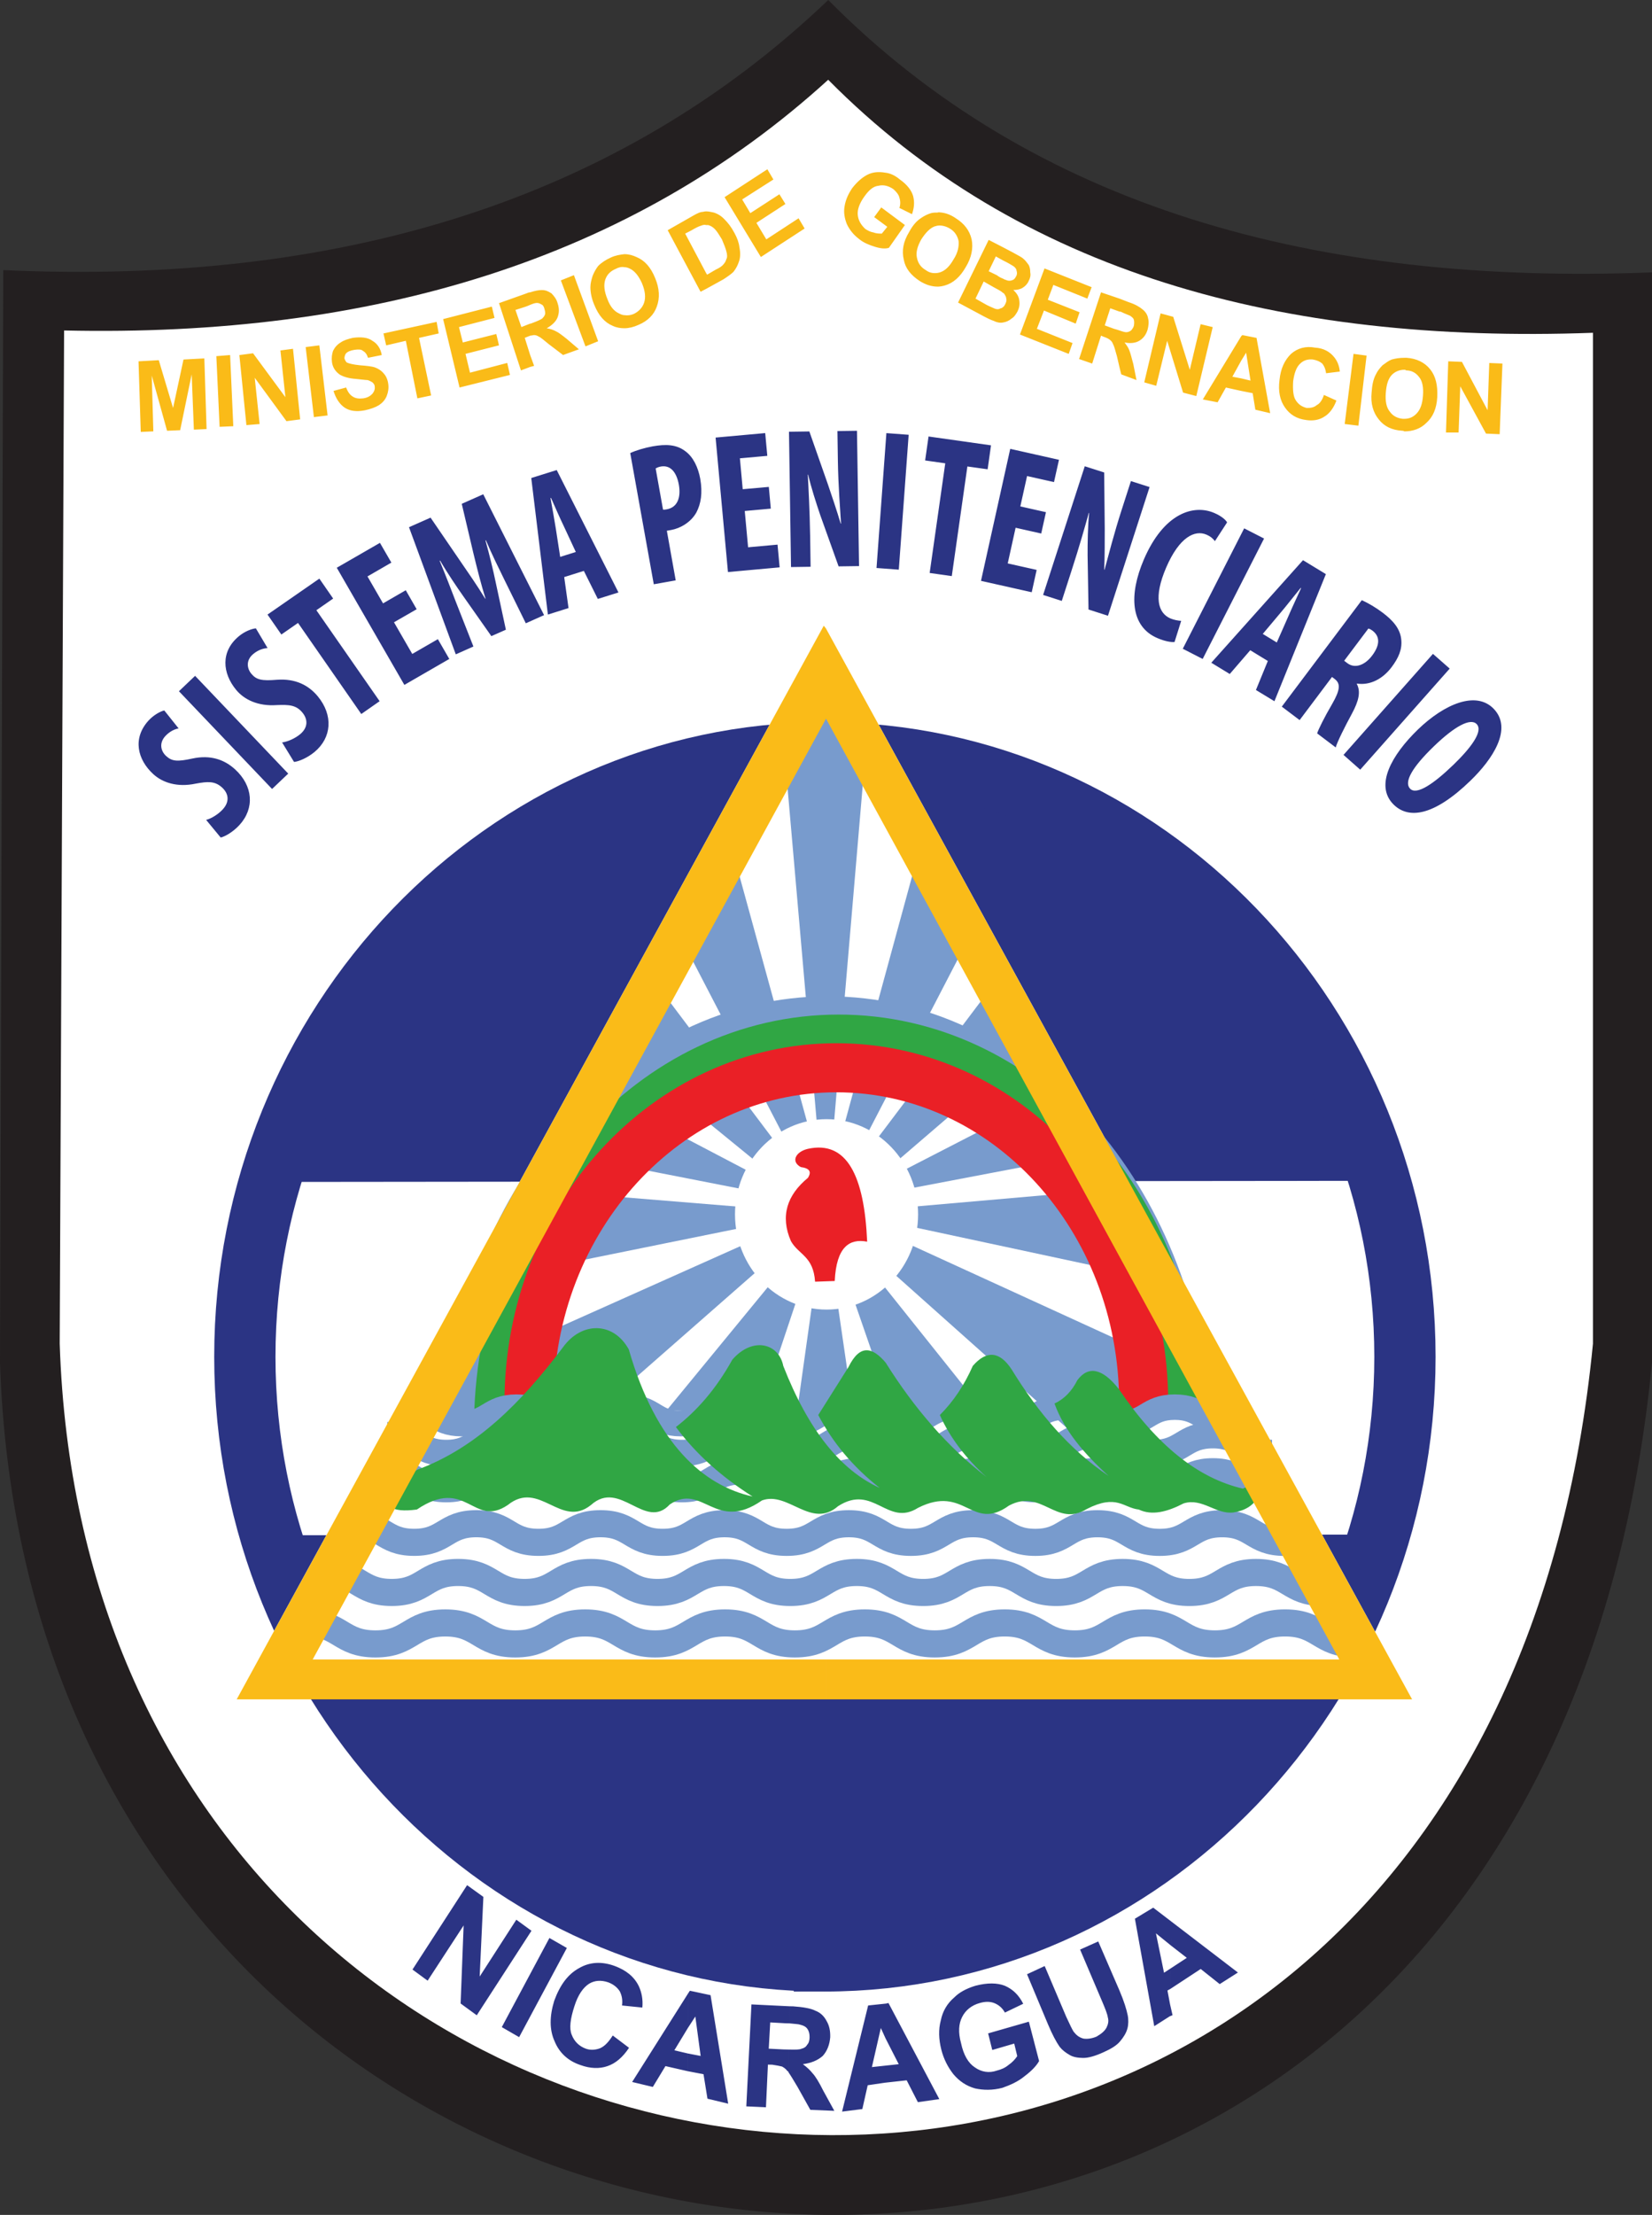 <svg xmlns="http://www.w3.org/2000/svg" width="350" height="468.979"><rect width="100%" height="100%" fill="#333333" stroke="none"/><path d="M.69 57.19C71.715 60.454 130.887 42.576 175.477 0 219.106 44.042 278.968 60.453 350 57.672V288.51c-24.95 256.64-342.7 224.06-350 0L.69 57.19z" fill="#231f20"/><path d="M13.578 69.975c65.215 1.458 119.996-14.962 161.888-53.087C215.95 57.786 271.55 72.866 337.49 70.464V284.51c-23.24 238.325-318.122 208.047-324.84 0l.928-214.535z" fill="#fff"/><path d="M174.66 415.196c67.762 0 122.997-57.444 122.997-127.902 0-70.46-55.235-127.895-122.997-127.895-67.677 0-122.786 57.435-122.786 127.894 0 70.458 55.11 127.902 122.786 127.902" fill="#2b3484"/><path d="M174.66 415.196c67.762 0 122.997-57.444 122.997-127.902 0-70.46-55.235-127.895-122.997-127.895-67.677 0-122.786 57.435-122.786 127.894 0 70.458 55.11 127.902 122.786 127.902z" fill="none" stroke="#2b3484" stroke-width="2.293"/><path d="M56.873 250.266l235.457-.244c6.5 25.456 6.254 50.43-.236 74.91l-234.54.134c-8.36-25.692-6.615-51.046-.68-74.8" fill="#fff"/><path d="M174.66 415.196c67.762 0 122.997-57.444 122.997-127.902 0-70.46-55.235-127.895-122.997-127.895-67.677 0-122.786 57.435-122.786 127.894 0 70.458 55.11 127.902 122.786 127.902z" fill="none" stroke="#2b3484" stroke-width="12.981"/><path d="M174.526 132.48L50.14 359.803h249.035l-124.16-226.708-.49-.615z" fill="#fff"/><path d="M29.822 91.456l-.472-14.953 4.29-.236 3.026 10.123 2.21-10.266 4.416-.236.472 14.96-2.69.128-.463-11.717-2.443 11.834-2.773.118-3.246-11.69.338 11.816-2.664.118zM45.836 75.41l.69 14.962 2.9-.126-.674-15.07-2.916.235zM52.205 90.01l-1.492-14.827 2.9-.38 6.852 9.298-1.054-9.895 2.665-.354 1.517 14.946-2.9.38-6.726-9.188 1.037 9.794-2.798.228zM64.76 73.49l1.744 14.827 2.9-.354-1.746-14.835-2.9.362zM70.663 82.773l2.672-.725c.354.96.818 1.577 1.408 1.93.565.372 1.273.48 2.183.372.936-.127 1.526-.498 1.98-.978.363-.48.583-.96.473-1.576 0-.346-.245-.6-.473-.835-.228-.125-.598-.37-1.045-.488-.455 0-1.163-.118-2.428-.236-1.635-.118-2.655-.48-3.363-.86-1.06-.708-1.626-1.677-1.744-2.756-.11-.86 0-1.568.22-2.3.353-.71.825-1.324 1.626-1.805.708-.49 1.517-.725 2.57-.978 1.72-.236 3.23-.1 4.165.633 1.054.59 1.753 1.677 1.972 3.01l-2.91.58c-.226-.708-.563-1.188-1.044-1.44-.33-.363-1.028-.363-1.837-.245-.827.134-1.51.38-1.856.85-.135.254-.26.6-.26.962.125.38.26.615.48.86.455.227 1.4.455 2.798.598 1.492.118 2.537.22 3.237.472.69.253 1.39.717 1.86 1.323.465.49.81 1.332.912 2.175.118.85 0 1.694-.33 2.537-.336.843-.926 1.45-1.626 1.93-.817.498-1.854.852-3.01 1.096-1.862.363-3.253.127-4.323-.598-1.028-.717-1.83-1.93-2.31-3.507M88.426 84.35L85.98 72.16l-4.162.97-.574-2.528 11.262-2.445.438 2.445-4.164.944 2.562 12.188-2.916.616zM97.365 82.05l-3.48-14.483L104.2 64.92l.574 2.394-7.535 1.948.816 3.253 7.09-1.795.572 2.402-7.09 1.804.945 3.987 7.89-2.065.582 2.537-10.68 2.664zM112.325 61.897c1.053-.345 1.87-.48 2.453-.48.81 0 1.365.244 2.082.716.573.615 1.036 1.197 1.272 2.057.363 1.08.363 2.048 0 3.01-.337.86-1.17 1.685-2.31 2.31.802.117 1.383.344 1.847.58.572.245 1.398.86 2.443 1.703l2.537 2.166-3.354 1.213-3.026-2.3c-1.03-.844-1.728-1.443-2.074-1.57-.354-.235-.69-.353-1.037-.353-.245 0-.498.118-.835.118v-2.546h.118c1.28-.463 2.1-.834 2.444-1.08.21-.243.464-.487.573-.84.127-.364 0-.743-.11-1.198-.11-.48-.336-.86-.7-.97-.353-.244-.808-.362-1.272-.244-.11 0-.463.118-1.053.354v-2.647zm0 13.276v2.52l.834-.227-.835-2.293zm-1.956 3.254l-4.645-14.237 5.782-2.057c.245-.126.6-.236.818-.236v2.647c-.22.118-.573.244-.927.38l-2.192.707 1.256 3.626 1.863-.734v2.546c-.11.11-.346.11-.573.236l-.573.228 1.145 3.64v2.52l-1.956.735zM118.826 59.368l5.218 13.976 2.68-1.088-5.133-13.992-2.764 1.104zM132.285 53.817c.936 0 1.77.236 2.562.607 1.737.716 3.018 2.15 3.954 4.45.92 2.184 1.03 4.232.346 6.053-.58 1.668-1.863 3.017-3.852 3.852-1.037.48-2.073.724-3.01.724V66.73c.726.11 1.4 0 1.973-.253 1.037-.488 1.863-1.33 2.21-2.402.353-1.096.243-2.42-.465-4.122-.708-1.55-1.5-2.52-2.436-3.01-.447-.226-.826-.37-1.28-.37v-2.756zm-6.38 10.73c-.574-1.323-.82-2.646-.82-3.734 0-.86.246-1.686.473-2.41.346-.852.7-1.46 1.155-2.066.69-.716 1.627-1.323 2.672-1.795 1.037-.49 1.98-.615 2.9-.725v2.756c-.59-.11-1.155 0-1.863.37-1.138.49-1.837 1.223-2.2 2.294-.337 1.087-.228 2.42.472 4.105.59 1.585 1.39 2.53 2.436 3.017.464.235.8.37 1.155.37v2.774c-.8 0-1.62-.118-2.428-.49-1.745-.716-3.026-2.174-3.953-4.467M149.583 44.757c.573 0 1.045.127 1.61.236.834.245 1.644.742 2.318 1.467.717.725 1.41 1.568 2.108 2.9.582 1.08.936 2.04 1.037 3 .22 1.096.22 2.175-.1 3.018-.23.717-.583 1.45-1.156 2.175-.48.48-1.173.96-2.108 1.576l-3.71 2.047V57.79l.23.37 1.86-1.088c.81-.362 1.274-.725 1.493-.977.346-.354.582-.717.717-1.206.22-.355.22-.962 0-1.687-.135-.59-.48-1.44-.936-2.528-.59-.96-1.037-1.695-1.5-2.167-.472-.48-.936-.724-1.4-.85h-.463v-2.9zm-8.126 3.987l4.662-2.655c1.035-.59 1.845-1.097 2.544-1.206.337 0 .573-.127.92-.127v2.9c-.347-.126-.71 0-1.046.127-.455.118-1.172.472-2.2 1.078l-1.172.6 4.417 8.327v3.387l-1.155.6-6.97-13.033zM161.2 54.418l-7.687-12.67 9.062-5.908 1.28 2.167-6.616 4.223 1.727 2.9 6.162-3.996 1.272 2.057-6.145 3.996 2.1 3.498 6.835-4.467 1.28 2.166-9.27 6.035zM185.208 45.968l1.5-2.048 5.008 3.725-3.39 4.83c-.79.253-1.836.135-3-.236-1.163-.355-2.334-.835-3.245-1.57-1.28-.96-2.114-2.047-2.68-3.252-.463-1.206-.7-2.42-.463-3.743.236-1.44.818-2.655 1.627-3.852.936-1.205 1.99-2.183 3.16-2.798 1.13-.59 2.403-.708 3.81-.464 1.046.11 2.1.583 3.12 1.45 1.525 1.07 2.46 2.294 2.806 3.507.346 1.324.203 2.512-.236 3.836l-2.672-1.324c.236-.717.236-1.442 0-2.167-.126-.607-.59-1.197-1.264-1.804-1.054-.726-2.124-.98-3.16-.726-1.147.11-2.074.97-3.01 2.293-1.037 1.433-1.5 2.79-1.39 3.87.117 1.204.7 2.148 1.626 3.008.59.354 1.028.607 1.736.725.59.236 1.29.236 1.737.236l1.163-1.44-2.782-2.058zM198.666 45.006c.236-.126.557 0 .826 0 .928.118 1.964.48 3 1.205 1.746 1.09 2.91 2.53 3.364 4.47.363 1.794 0 3.86-1.264 5.9-1.163 2.056-2.672 3.38-4.417 3.868-.447.127-1.045.245-1.51.245v-2.908c.12 0 .355-.11.465-.11 1.155-.362 2.082-1.323 2.908-2.773.944-1.45 1.146-2.782 1.054-3.878-.236-1.07-.818-2.048-1.88-2.646-.792-.472-1.72-.717-2.546-.6v-2.772zm-6.043 4.105c.708-1.33 1.534-2.292 2.452-2.9.692-.48 1.4-.85 2.2-1.086.473-.118.945-.118 1.39-.118v2.773c-.218 0-.336.126-.572.126-1.037.362-1.955 1.315-2.9 2.773-.817 1.44-1.188 2.772-.935 3.86.227 1.188.817 2.04 1.88 2.655.783.59 1.61.724 2.528.59v2.908c-1.264 0-2.528-.38-3.81-1.19-1.87-1.23-3.034-2.67-3.37-4.483-.473-1.947-.12-3.86 1.137-5.91M212.498 52.357l2.082 1.096c1.037.598 1.855.97 2.21 1.315.462.37.8.86 1.154 1.332.236.472.328.97.328 1.576.127.607 0 1.197-.328 1.812-.245.6-.692 1.087-1.282 1.45-.58.362-1.298.463-1.98.463.682.617 1.17 1.35 1.264 2.185.135.86 0 1.56-.33 2.284-.344.614-.69 1.213-1.29 1.575-.572.49-1.136.725-1.828.843v-3.262c.21-.11.33-.354.456-.582.236-.488.354-.86.236-1.213 0-.362-.236-.716-.48-1.095-.102 0-.102-.118-.212-.118V59c.21.126.456.244.548.244.48.244.944.244 1.28.126.482-.126.71-.37.946-.86.236-.354.236-.834.092-1.205 0-.354-.328-.733-.683-.96-.218-.12-.926-.608-2.182-1.206v-2.783zm-3.034-1.56l3.034 1.56v2.782l-1.517-.844-1.516 3.135 1.745.853c.445.345.926.59 1.288.716v3.017c-.362-.363-1.062-.717-1.99-1.214l-2.098-1.197-1.736 3.625 2.343 1.324c.91.472 1.62.716 1.838.834.455.127.8.127 1.154-.118.235 0 .353-.126.488-.244v3.262c-.598.118-1.29 0-1.99-.354-.47-.135-1.49-.615-3.236-1.576l-4.29-2.293 6.482-13.267zM216.09 70.83l5.208-13.994 9.98 3.97-.91 2.42-7.198-2.9-1.18 3.136 6.734 2.655-.817 2.41-6.727-2.773-1.5 3.87 7.552 3.017-.81 2.294-10.333-4.105zM237.193 63.233l1.87.725c1.493.48 2.437 1.07 3.01 1.56.582.463 1.046 1.087 1.172 1.92.21.726.093 1.577-.126 2.42-.347 1.096-.937 1.813-1.763 2.31-.8.464-1.838.59-3.102.346.455.615.81 1.095 1.02 1.694.244.59.472 1.56.834 2.883l.674 3.38-3.23-1.205-.36-1.45v-7.84c.707.254 1.154.364 1.398.364.354 0 .683-.11 1.037-.364.227-.236.48-.607.59-.96.1-.48.1-.96 0-1.332-.11-.363-.473-.607-.81-.843-.245-.117-.953-.353-1.99-.86h-.227v-2.747zM228.62 76.02l4.645-14.12 3.928 1.333v2.748l-1.964-.707-1.173 3.624 1.973.725c.463.118.8.236 1.163.354v7.84l-.556-2.403c-.37-1.34-.607-2.175-.826-2.554-.117-.346-.362-.692-.58-.827-.23-.244-.692-.49-1.4-.725l-.565-.236-1.87 5.91-2.774-.962zM242.426 80.963l3.464-14.608 2.672.725 3.515 11.22 2.293-9.66 2.562.623-3.48 14.6-2.8-.734-3.37-10.967-2.32 9.525-2.536-.725zM269.103 87.484l-3.136-.734-.573-3.498-2.427-.48v-2.655l1.972.472-.928-5.91-1.045 1.694V71.19l.236-.236 3.01.59 2.89 15.94zm-6.136-4.712l-3.246-.717-1.752 3.127-3.136-.606 8.135-13.386v5.184l-1.872 3.39 1.872.353v2.655zM280.496 83.624l2.64 1.188c-.574 1.577-1.485 2.782-2.538 3.397-1.046.716-2.436.96-3.937.716-1.878-.245-3.362-1.096-4.432-2.655-1.03-1.458-1.46-3.38-1.147-5.8.237-2.4 1.063-4.196 2.446-5.545 1.382-1.214 3.135-1.694 5.09-1.315 1.737.1 3.128.835 4.072 2.048.582.725 1.045 1.695 1.172 3.018l-2.908.354c-.118-.85-.354-1.458-.818-2.057-.582-.472-1.163-.7-1.972-.85-1.046-.11-1.964.15-2.68.85-.793.725-1.257 1.93-1.51 3.743-.11 1.804 0 3.262.59 4.096.574.852 1.273 1.324 2.318 1.577.843 0 1.51-.12 2.09-.608.7-.363 1.164-1.088 1.526-2.158M284.892 89.777l2.9.354 1.736-14.834-2.765-.37-1.87 14.85zM297.538 75.763h.472c2.082.135 3.827.97 4.99 2.428 1.164 1.442 1.627 3.372 1.5 5.918-.126 2.402-.926 4.206-2.3 5.428-1.172 1.197-2.807 1.804-4.662 1.804v-2.664c1.046 0 1.855-.362 2.554-1.08.826-.842 1.265-2.038 1.39-3.868.128-1.685-.125-3.017-.79-3.852-.718-.97-1.653-1.45-2.79-1.45-.136-.134-.237-.134-.364-.134v-2.53zm-6.945 7.375c.11-1.576.33-2.79.91-3.87.346-.732.818-1.314 1.4-1.92.69-.498 1.272-.97 1.972-1.23.817-.22 1.618-.355 2.663-.355v2.53c-1.045 0-1.955.378-2.663 1.086-.793.86-1.147 2.064-1.28 3.885-.12 1.686.133 3.01.825 3.852.682.978 1.61 1.44 2.773 1.56h.345v2.663c-.21-.135-.345-.135-.446-.135-2.217-.118-3.87-.96-4.99-2.41-1.18-1.442-1.745-3.372-1.51-5.657M306.353 91.584l.48-15.08 2.9.12 5.437 10.24.354-10.005 2.79.117-.59 14.96-2.89-.125-5.455-10.014-.355 9.786h-2.672z" fill="#fabb18"/><path d="M176.625 238.55l6.507-76.377-8-14-8.613 14.835 6.615 75.668 3.49-.127zM166.185 240.838l-21.24-40.907 10.788-17.86 15.56 56.61-5.108 2.158zM164.435 242.057l-23.896-31.743-7.318 13.63 27.504 22.454 3.71-4.34zM159.443 248.442l-32.477-17.018-5.807 13.293 36.893 7.223 1.39-3.498zM157.362 255.574l-41.547-3.397-9.516 18.106 51.172-10.376-.11-4.333zM158.175 263.27l-52.69 23.542 15.78 16.638 40.163-35.225-3.253-4.956zM163.738 271.238l-22.506 27.394 19.497.734 8.234-24.63-5.226-3.498zM172.222 274.978l-3.48 24.756h12.17l-3.582-24.604-5.108-.152zM180.572 274.273l8.927 25.802 19.377-.717-22.75-28.473-5.555 3.388zM188.69 269.073l37.426 33.363 13.95-1.307 1.593-15.25-49.632-22.707-3.338 5.9zM192.273 259.554L245.2 270.9l-11-18.958-41.573 3.633-.354 3.98zM190.44 248.325l33.767-17.38 6.263 13.52-38.538 7.34-1.492-3.48zM185.316 241.808l25.768-34.155 6.035 14.962-27.834 23.896-3.97-4.702zM178.706 238.79l15.442-56.593 10.67 17.246-21.467 41.395-4.644-2.05z" fill="#789bcd"/><path d="M100.6 301.2c3.303-47.43 35.882-83.87 74.807-83.87 38.217 0 70.23 34.87 74.665 81.07" fill="none" stroke="#789bcd" stroke-width="12.745"/><path d="M106.28 300.692c.86-44.454 32.62-80.017 71.402-80.017 38.41 0 69.944 34.66 71.52 78.517" fill="none" stroke="#30a644" stroke-width="11.7"/><path d="M112.21 301.315c0-1.374-.136-2.89-.136-4.265 0-39.186 29.25-70.964 65.123-70.964 36.025 0 65.106 31.778 65.106 70.964v3.633" fill="none" stroke="#ea2026" stroke-width="10.393"/><path d="M175.125 277.043c10.536 0 19.142-8.935 19.142-19.918 0-10.966-8.606-19.91-19.142-19.91-10.58 0-19.16 8.944-19.16 19.91 0 10.983 8.58 19.918 19.16 19.918" fill="#fff"/><path d="M175.125 277.043c10.536 0 19.142-8.935 19.142-19.918 0-10.966-8.606-19.91-19.142-19.91-10.58 0-19.16 8.944-19.16 19.91 0 10.983 8.58 19.918 19.16 19.918z" fill="none" stroke="#fff" stroke-width=".489"/><path d="M176.85 271.238c.345-7.232 3.118-9.044 6.87-8.328-.6-13.984-4.317-21.47-12.56-19.657-2.537.59-3.692 2.656-1.51 3.86 1.864.245 2.353.98 1.51 2.294-4.392 3.607-5.91 8.075-3.59 13.385 1.626 2.9 4.76 3.153 5.115 8.59l4.164-.144z" fill="#ea2026"/><path d="M87.39 417.03l11.572-17.87 3.448 2.486-.784 16.866 7.763-12.036 3.21 2.343-11.59 17.894-3.422-2.495.64-16.53-7.627 11.7-3.21-2.36zM106.312 429.22l10.09-18.874 3.692 2.116-10.107 18.88-3.675-2.123zM129.822 430.994l3.447 2.605c-1.332 2.005-2.85 3.31-4.61 3.893-1.645.565-3.617.522-5.69-.245-2.64-.876-4.485-2.613-5.47-5.032-1.122-2.453-1.072-5.352-.077-8.58 1.23-3.355 2.908-5.623 5.26-6.904 2.216-1.298 4.762-1.475 7.535-.464 2.41.894 4.147 2.25 5.142 4.316.556 1.24.893 2.69.733 4.493l-4.307-.438c.16-1.232-.06-2.2-.497-3.036-.575-.86-1.367-1.467-2.412-1.863-1.51-.52-2.89-.42-4.063.288-1.28.826-2.36 2.368-3.12 4.78-.85 2.62-1.137 4.677-.572 6.017.556 1.46 1.593 2.436 2.967 2.95 1.02.38 2.082.27 3.01-.067 1.06-.455 1.887-1.407 2.722-2.714M154.277 445.43l-4.39-1.053-.836-5.184-3.455-.666.068-3.742 2.78.54-1.128-8.354-1.543 2.378.144-7.468.244-.363 4.383.936 3.734 22.977zm-8.682-6.903l-4.61-1.054-2.673 4.41-4.383-1.046 11.986-18.957-.144 7.468-2.9 4.78 2.79.657-.067 3.742zM167.32 424.807l.708.01c2.192.16 3.81.445 4.737.934 1.037.397 1.83 1.13 2.386 2.218.566.97.776 2.065.743 3.397-.135 1.55-.616 2.874-1.585 3.953-1.07.944-2.444 1.51-4.215 1.745.81.598 1.51 1.23 2.074 1.947.582.615 1.35 1.854 2.26 3.684l2.334 4.248-5.082-.21-2.722-4.873c-.886-1.476-1.45-2.428-1.897-3.06l.083-4.83c1.408.025 2.2.042 2.68-.178.473-.11.92-.354 1.172-.826.363-.354.515-.97.523-1.56.017-.732-.118-1.322-.472-1.828-.33-.472-.91-.733-1.484-.86-.345-.143-1.028-.152-2.31-.295l.068-3.616zm-9.204 21.19l1.087-21.586 8.117.397-.067 3.616-.81-.017-3.26-.185-.313 5.564 3.127.16 1.146.025-.084 4.83c.007-.127-.11-.254-.22-.262-.346-.472-.7-.716-1.147-.97-.463-.126-1.154-.252-2.09-.395l-.91-.017-.413 9.036-4.164-.194zM199.007 444.46l-4.543.65-2.37-4.628-4.652.514.068-3.616 2.9-.312-2.8-5.48.144-7.357.48-.117 10.773 20.347zm-11.565-3.464l-3.608.53-1.137 5.042-4.29.54 5.52-22.473 3.827-.404-.143 7.36-.994-2.184-1.896 8.277 2.79-.303-.068 3.616zM210.226 434.06l-.877-3.514 8.63-2.478 2.167 8.337c-.6 1.07-1.67 2.15-3.06 3.194-1.44 1.196-3.093 1.896-4.703 2.47-2.09.555-4.08.513-5.816.125-1.83-.522-3.305-1.508-4.57-3-1.145-1.46-2.047-3.16-2.57-5.218-.548-2.19-.623-4.248-.11-6.153.38-1.922 1.324-3.59 2.875-4.906 1.045-1.062 2.554-1.87 4.442-2.453 2.57-.674 4.653-.632 6.263 0 1.736.76 2.975 2.006 3.886 3.81l-3.878 1.863c-.556-.986-1.256-1.576-2.166-1.972-.893-.38-1.955-.397-3.127-.06-1.753.473-3.043 1.518-3.768 2.96-.733 1.424-.868 3.253-.236 5.537.54 2.546 1.55 4.24 2.932 5.142 1.374.978 3.018 1.256 4.636.683.936-.236 1.745-.574 2.453-1.164.827-.58 1.41-1.188 1.89-1.905l-.64-2.656-4.654 1.357zM217.59 418.023l3.742-1.736L225.884 427c.792 1.703 1.24 2.664 1.568 3.17.564.725 1.146 1.222 2.073 1.475.8.126 1.736.017 2.782-.413 1.053-.607 1.76-1.206 2.132-1.922.345-.708.497-1.416.27-2.15-.102-.733-.55-1.837-1.215-3.405l-4.66-10.958 3.843-1.72 4.467 10.318c1.003 2.335 1.542 4.147 1.762 5.25.202.945.185 2.04-.05 2.876-.254.962-.86 1.906-1.586 2.748-.698.827-1.853 1.543-3.404 2.234-1.728.8-3.28 1.265-4.425 1.24-1.036-.018-2.09-.16-2.874-.658-.826-.48-1.5-.986-2.082-1.72-.682-.977-1.55-2.57-2.46-4.754l-4.434-10.587zM262.27 417.658l-3.852 2.453-4.03-3.202-6.447 4.232.094-4.358 3.405-2.234-3.322-2.58.1-5.065 14.052 10.755zm-14.38 6.718l.53 2.318-.58.228.05-2.546zm.05-3.236l-.598.328.548 2.908-.05 2.546-3.296 2.1-4.097-22.76 3.878-2.335 3.894 2.976-.102 5.066-3.212-2.606 1.712 8.345 1.416-.928-.093 4.358z" fill="#2b3484"/><path d="M74.602 322.627c6.575 0 6.575 3.944 13.15 3.944 6.583 0 6.583-3.943 13.166-3.943 6.574 0 6.574 3.944 13.158 3.944 6.574 0 6.574-3.943 13.15-3.943 6.6 0 6.6 3.944 13.165 3.944 6.576 0 6.576-3.943 13.134-3.943 6.566 0 6.566 3.944 13.14 3.944 6.584 0 6.584-3.943 13.175-3.943 6.574 0 6.574 3.944 13.148 3.944 6.592 0 6.592-3.943 13.175-3.943 6.6 0 6.6 3.944 13.192 3.944 6.566 0 6.566-3.943 13.166-3.943 6.6 0 6.6 3.944 13.184 3.944 6.608 0 6.608-3.943 13.225-3.943 6.607 0 6.607 3.944 13.233 3.944" fill="none" stroke="#789bcd" stroke-width="5.74"/><path d="M82.057 311.547c6.246 0 6.246 3.76 12.5 3.76 6.22 0 6.22-3.76 12.458-3.76 6.255 0 6.255 3.76 12.492 3.76 6.238 0 6.238-3.76 12.484-3.76 6.238 0 6.238 3.76 12.51 3.76 6.212 0 6.212-3.76 12.432-3.76 6.246 0 6.246 3.76 12.467 3.76 6.245 0 6.245-3.76 12.508-3.76 6.237 0 6.237 3.76 12.483 3.76 6.247 0 6.247-3.76 12.493-3.76 6.263 0 6.263 3.76 12.517 3.76 6.23 0 6.23-3.76 12.492-3.76 6.254 0 6.254 3.76 12.517 3.76 6.27 0 6.27-3.76 12.558-3.76 6.263 0 6.263 3.76 12.534 3.76M82.057 303.885c6.246 0 6.246 3.768 12.5 3.768 6.22 0 6.22-3.768 12.458-3.768 6.255 0 6.255 3.768 12.492 3.768 6.238 0 6.238-3.768 12.484-3.768 6.238 0 6.238 3.768 12.51 3.768 6.212 0 6.212-3.768 12.432-3.768 6.246 0 6.246 3.768 12.467 3.768 6.245 0 6.245-3.768 12.508-3.768 6.237 0 6.237 3.768 12.483 3.768 6.247 0 6.247-3.768 12.493-3.768 6.263 0 6.263 3.768 12.517 3.768 6.23 0 6.23-3.768 12.492-3.768 6.254 0 6.254 3.768 12.517 3.768 6.27 0 6.27-3.768 12.558-3.768 6.263 0 6.263 3.768 12.534 3.768" fill="none" stroke="#789bcd" stroke-width="5.588"/><path d="M86.212 297.95c5.817 0 5.817 3.488 11.624 3.488 5.8 0 5.8-3.49 11.6-3.49 5.806 0 5.806 3.49 11.614 3.49 5.807 0 5.807-3.49 11.623-3.49 5.808 0 5.808 3.49 11.624 3.49 5.782 0 5.782-3.49 11.582-3.49 5.798 0 5.798 3.49 11.58 3.49 5.825 0 5.825-3.49 11.632-3.49 5.808 0 5.808 3.49 11.616 3.49 5.8 0 5.8-3.49 11.615-3.49 5.824 0 5.824 3.49 11.64 3.49 5.816 0 5.816-3.49 11.624-3.49 5.84 0 5.84 3.49 11.64 3.49 5.842 0 5.842-3.49 11.675-3.49 5.833 0 5.833 3.49 11.657 3.49" fill="none" stroke="#789bcd" stroke-width="5.395"/><path d="M68.922 332.95c7.038 0 7.038 4.233 14.076 4.233 7.03 0 7.03-4.232 14.06-4.232 7.047 0 7.047 4.233 14.094 4.233 7.02 0 7.02-4.232 14.068-4.232 7.038 0 7.038 4.233 14.085 4.233 7.046 0 7.046-4.232 14.085-4.232 7.02 0 7.02 4.233 14.042 4.233 7.047 0 7.047-4.232 14.094-4.232 7.02 0 7.02 4.233 14.068 4.233 7.03 0 7.03-4.232 14.085-4.232 7.037 0 7.037 4.233 14.092 4.233 7.03 0 7.03-4.232 14.085-4.232 7.072 0 7.072 4.233 14.12 4.233 7.062 0 7.062-4.232 14.126-4.232 7.09 0 7.09 4.233 14.144 4.233M64.724 343.64c7.4 0 7.4 4.442 14.82 4.442 7.4 0 7.4-4.443 14.8-4.443 7.41 0 7.41 4.442 14.818 4.442 7.41 0 7.41-4.443 14.82-4.443 7.408 0 7.408 4.442 14.825 4.442 7.41 0 7.41-4.443 14.82-4.443 7.39 0 7.39 4.442 14.775 4.442 7.417 0 7.417-4.443 14.826-4.443 7.41 0 7.41 4.442 14.81 4.442 7.418 0 7.418-4.443 14.827-4.443 7.418 0 7.418 4.442 14.852 4.442 7.4 0 7.4-4.443 14.81-4.443 7.426 0 7.426 4.442 14.86 4.442 7.435 0 7.435-4.443 14.87-4.443 7.442 0 7.442 4.442 14.868 4.442" fill="none" stroke="#789bcd" stroke-width="5.74"/><path d="M88.31 319.625c-5.47.733-7.426-.716-6.154-4.577l6.263-3.86c12.542-4.594 22.16-14.355 30.875-25.945 3.928-5.437 10.663-5.437 13.925.48 5.8 20.163 15.897 28.845 26.222 31.146-6.507-4.123-11.944-8.936-16.242-14.71 4.4-3.397 8.47-7.982 11.952-14.262 4.29-4.94 9.854-3.498 10.798 1.323 5.335 13.64 12.18 22.094 20.432 25.828-5.698-4.46-9.99-9.66-13.023-15.434l6.405-10.157c2.436-4.947 5.09-4.214 7.873-.944 6.035 9.635 13.107 17.853 21.376 24.234-4.417-3.962-7.797-8.446-9.888-13.133 2.917-2.916 5.227-6.423 6.97-10.393 2.918-3.37 5.7-3.126 8.228.726 5.707 9.298 12.323 17.02 20.56 22.565-5.227-4.71-9.408-9.65-11.473-15.332 2.066-.944 3.693-2.646 4.84-4.94 2.334-3.135 5.35-2.536 8.84 1.94 8 11.817 16.7 18.813 26.215 21.013l1.745-.75 1.5 2.538c-1.036 1.813-2.79 2.883-5.217 3.262-3.71.48-6.617-3.152-10.562-1.92-3.47 1.802-6.708 2.637-9.498 1.305-3.262-.354-4.653-3.363-11.034-.11-6.507 3.987-9.5-4.467-16.48-.724-7.88 5.673-9.28-4.576-19.267.48-6.507 4.106-9.406-5.2-16.933-.36-5.69 4.946-10.57-3.247-16.125-1.215-9.888 6.878-12.55-3.844-19.522.843-5.226 5.672-10.545-5.43-16.706.126-6.373 5.083-10.9-5.42-17.626 0-7.34 4.965-8.732-6.153-19.268.96" fill="#30a644"/><path d="M299.172 359.82h-124.17v-8.447h108.745L175.003 152.17v-19.076l124.17 226.725zm-124.17 0H50.145l124.38-227.333.48.607v19.075L66.25 351.372h108.75v8.446z" fill="#fabb18"/><path d="M43.67 173.602c1.13-.287 2.597-1.206 3.524-2.226 1.51-1.643 1.24-3.363-.143-4.627-1.533-1.4-3.025-1.29-5.57-.827-3.996.85-7.073-.253-8.986-1.99-3.388-3.093-4.46-7.594-1.028-11.362 1.07-1.162 2.478-1.946 3.338-2.14l3.034 3.802c-.834.15-1.888.623-2.824 1.635-1.357 1.492-.944 3.186.186 4.214 1.247 1.148 2.402 1.215 5.546.532 3.87-.834 6.802.236 9.036 2.268 3.86 3.523 4.18 8.27.96 11.792-1.314 1.44-3.034 2.453-3.986 2.664l-3.085-3.734zM41.333 143.102l19.732 20.702-3.422 3.253-19.732-20.693 3.423-3.262zM59.767 157.2c1.163-.135 2.73-.843 3.793-1.712 1.728-1.433 1.694-3.16.514-4.602-1.323-1.61-2.815-1.694-5.41-1.593-4.08.295-6.972-1.214-8.624-3.21-2.925-3.525-3.355-8.127.573-11.372 1.214-1.01 2.714-1.592 3.6-1.66l2.477 4.173c-.85.05-1.963.354-3.017 1.24-1.568 1.28-1.4 3.008-.43 4.188 1.087 1.307 2.217 1.543 5.445 1.282 3.937-.286 6.7 1.172 8.632 3.498 3.312 4.012 2.975 8.758-.692 11.8-1.508 1.248-3.363 2.024-4.332 2.1l-2.53-4.13zM63.142 131.9l-3.532 2.452-2.933-4.223 10.983-7.613 2.925 4.223-3.557 2.47 13.402 19.26-3.886 2.715L63.142 131.9zM88.277 128.997l-4.805 2.764 3.87 6.703 5.427-3.128 2.42 4.19-9.518 5.495-14.32-24.806 9.145-5.27 2.42 4.182-5.06 2.925 3.297 5.708 4.813-2.782 2.31 4.02zM106.968 122.976c-1.197-2.445-2.84-5.757-4.02-8.58l-.093.05c.834 2.967 1.67 6.456 2.124 8.665l2.2 10.225-3.078 1.357-5.9-8.387c-1.35-1.913-3.39-4.914-4.956-7.603l-.1.034c1.187 2.874 2.502 6.237 3.513 8.9l3.64 9.256-3.733 1.66-9.913-26.922 4.57-2.023 5.95 8.7c2.082 3.025 3.936 5.69 5.622 8.462l.067-.026c-.952-3.06-1.753-6.238-2.613-9.795l-2.42-10.268 4.553-2.023 12.888 25.59-3.868 1.728-4.434-9.002zM121.994 116.877l-2.554-5.487c-.767-1.585-1.922-4.198-2.697-5.96l-.11.034c.337 1.897.877 4.84 1.13 6.5l.918 5.95 3.314-1.037zm-2.46 5.31l.917 6.567-4.373 1.374-3.524-28.912 5.395-1.686 13.082 25.92-4.375 1.365-2.958-5.934-4.164 1.308zM140.47 107.9c.227.043.48 0 .767-.05 2.343-.413 3.05-2.57 2.587-5.218-.446-2.47-1.652-4.23-3.818-3.852-.422.076-.826.236-1.096.413l1.56 8.707zm-6.946-11.97c1.247-.572 2.992-1.095 4.762-1.423 2.774-.49 5.016-.413 6.895 1.02 1.687 1.213 2.732 3.44 3.17 5.824.54 3.06.144 5.328-.81 7.15-1.162 2.098-3.42 3.37-5.334 3.716-.33.06-.64.11-.927.16l1.878 10.51-4.644.827-4.99-27.782zM163.307 107.697l-5.52.498.707 7.687 6.238-.565.446 4.813-10.95.995-2.62-28.474 10.51-.95.447 4.82-5.807.523.598 6.54 5.53-.488.42 4.602zM167.587 120.065l-.43-28.65 4.315-.06 3.92 11.17c.75 2.2 1.998 5.874 2.714 8.336h.076c-.185-3.017-.582-7.982-.666-13.258l-.093-6.33 4.14-.06.437 28.65-4.332.06-3.878-10.83c-.817-2.412-1.99-6.01-2.57-8.59h-.076c.15 2.882.396 7.307.497 13.04l.094 6.464-4.147.06zM192.513 92.06l-2.09 28.56-4.72-.355 2.09-28.558 4.72.354zM200.267 98.102l-4.265-.606.725-5.075 13.233 1.873-.716 5.074-4.29-.6-3.305 23.215-4.687-.666 3.304-23.214zM220.6 112.967l-5.43-1.222-1.668 7.552 6.128 1.374-1.045 4.73-10.747-2.41 6.195-27.95 10.326 2.317-1.055 4.72-5.706-1.28-1.426 6.43 5.43 1.222-1.004 4.517zM220.998 125.97l8.825-27.243 4.114 1.315.118 11.826c.008 2.318 0 6.195-.11 8.75l.068.025c.8-2.917 2.023-7.747 3.65-12.762l1.938-6.017 3.954 1.264-8.816 27.25-4.122-1.322-.194-11.48c-.008-2.555.042-6.33.33-8.96l-.07-.017c-.783 2.773-1.97 7.038-3.75 12.5l-1.98 6.136-3.954-1.264zM248.844 135.937c-.783.076-2.124-.177-3.65-.834-5.706-2.453-6.05-9.163-2.865-16.606 4.247-9.904 10.586-11.75 14.918-9.887 1.534.658 2.436 1.458 2.73 1.998l-2.578 3.97c-.38-.48-.834-.953-1.795-1.374-2.453-1.054-5.75.49-8.547 6.996-2.69 6.288-1.72 9.61.927 10.756.733.31 1.66.472 2.267.505l-1.408 4.477zM267.81 114.028l-13.006 25.498-4.215-2.158 13.005-25.497 4.215 2.158zM270.505 136.037l2.444-5.53c.69-1.618 1.904-4.223 2.705-5.968l-.093-.05c-1.214 1.49-3.068 3.85-4.147 5.124l-3.877 4.61 2.967 1.813zm-5.623 1.643l-4.34 5.032-3.912-2.385 19.43-21.713 4.846 2.95-10.9 26.914-3.918-2.377 2.52-6.144-3.726-2.276zM284.784 139.91l.666.506c1.635 1.24 3.76.396 5.26-1.61 1.458-1.93 1.846-3.82.202-5.167-.312-.254-.716-.5-1.003-.55l-5.126 6.82zm3.734-12.83c1.39.625 3.01 1.585 4.45 2.673 2.074 1.568 3.66 3.296 3.904 5.614.236 2.15-.574 3.936-2.05 5.908-1.836 2.436-4.508 3.895-7.315 3.465l-.05.076c.868 1.618.438 3.565-1.037 6.296-1.535 2.824-3.136 6.044-3.43 7.148l-3.937-2.976c.252-.817 1.56-3.464 3.16-6.187 1.796-3.11 1.804-4.39.54-5.344l-.548-.413-6.86 9.13-3.777-2.85 16.95-22.54zM307.14 141.57l-18.956 21.4-3.54-3.127 18.948-21.393 3.55 3.12zM303.766 158.045c-4.678 4.518-6.34 7.578-5.016 8.952 1.374 1.424 4.957-.995 9.154-5.04 3.608-3.482 6.423-7.115 4.948-8.64-1.298-1.35-4.653.438-9.086 4.728m7.746 7.283c-7.772 7.51-13.175 8.218-16.378 4.905-3.818-3.97-.37-10.3 5.285-15.78 5.638-5.427 12.323-8.234 16.04-4.374 4.088 4.23-.236 10.696-4.948 15.248" fill="#2b3484"/></svg>